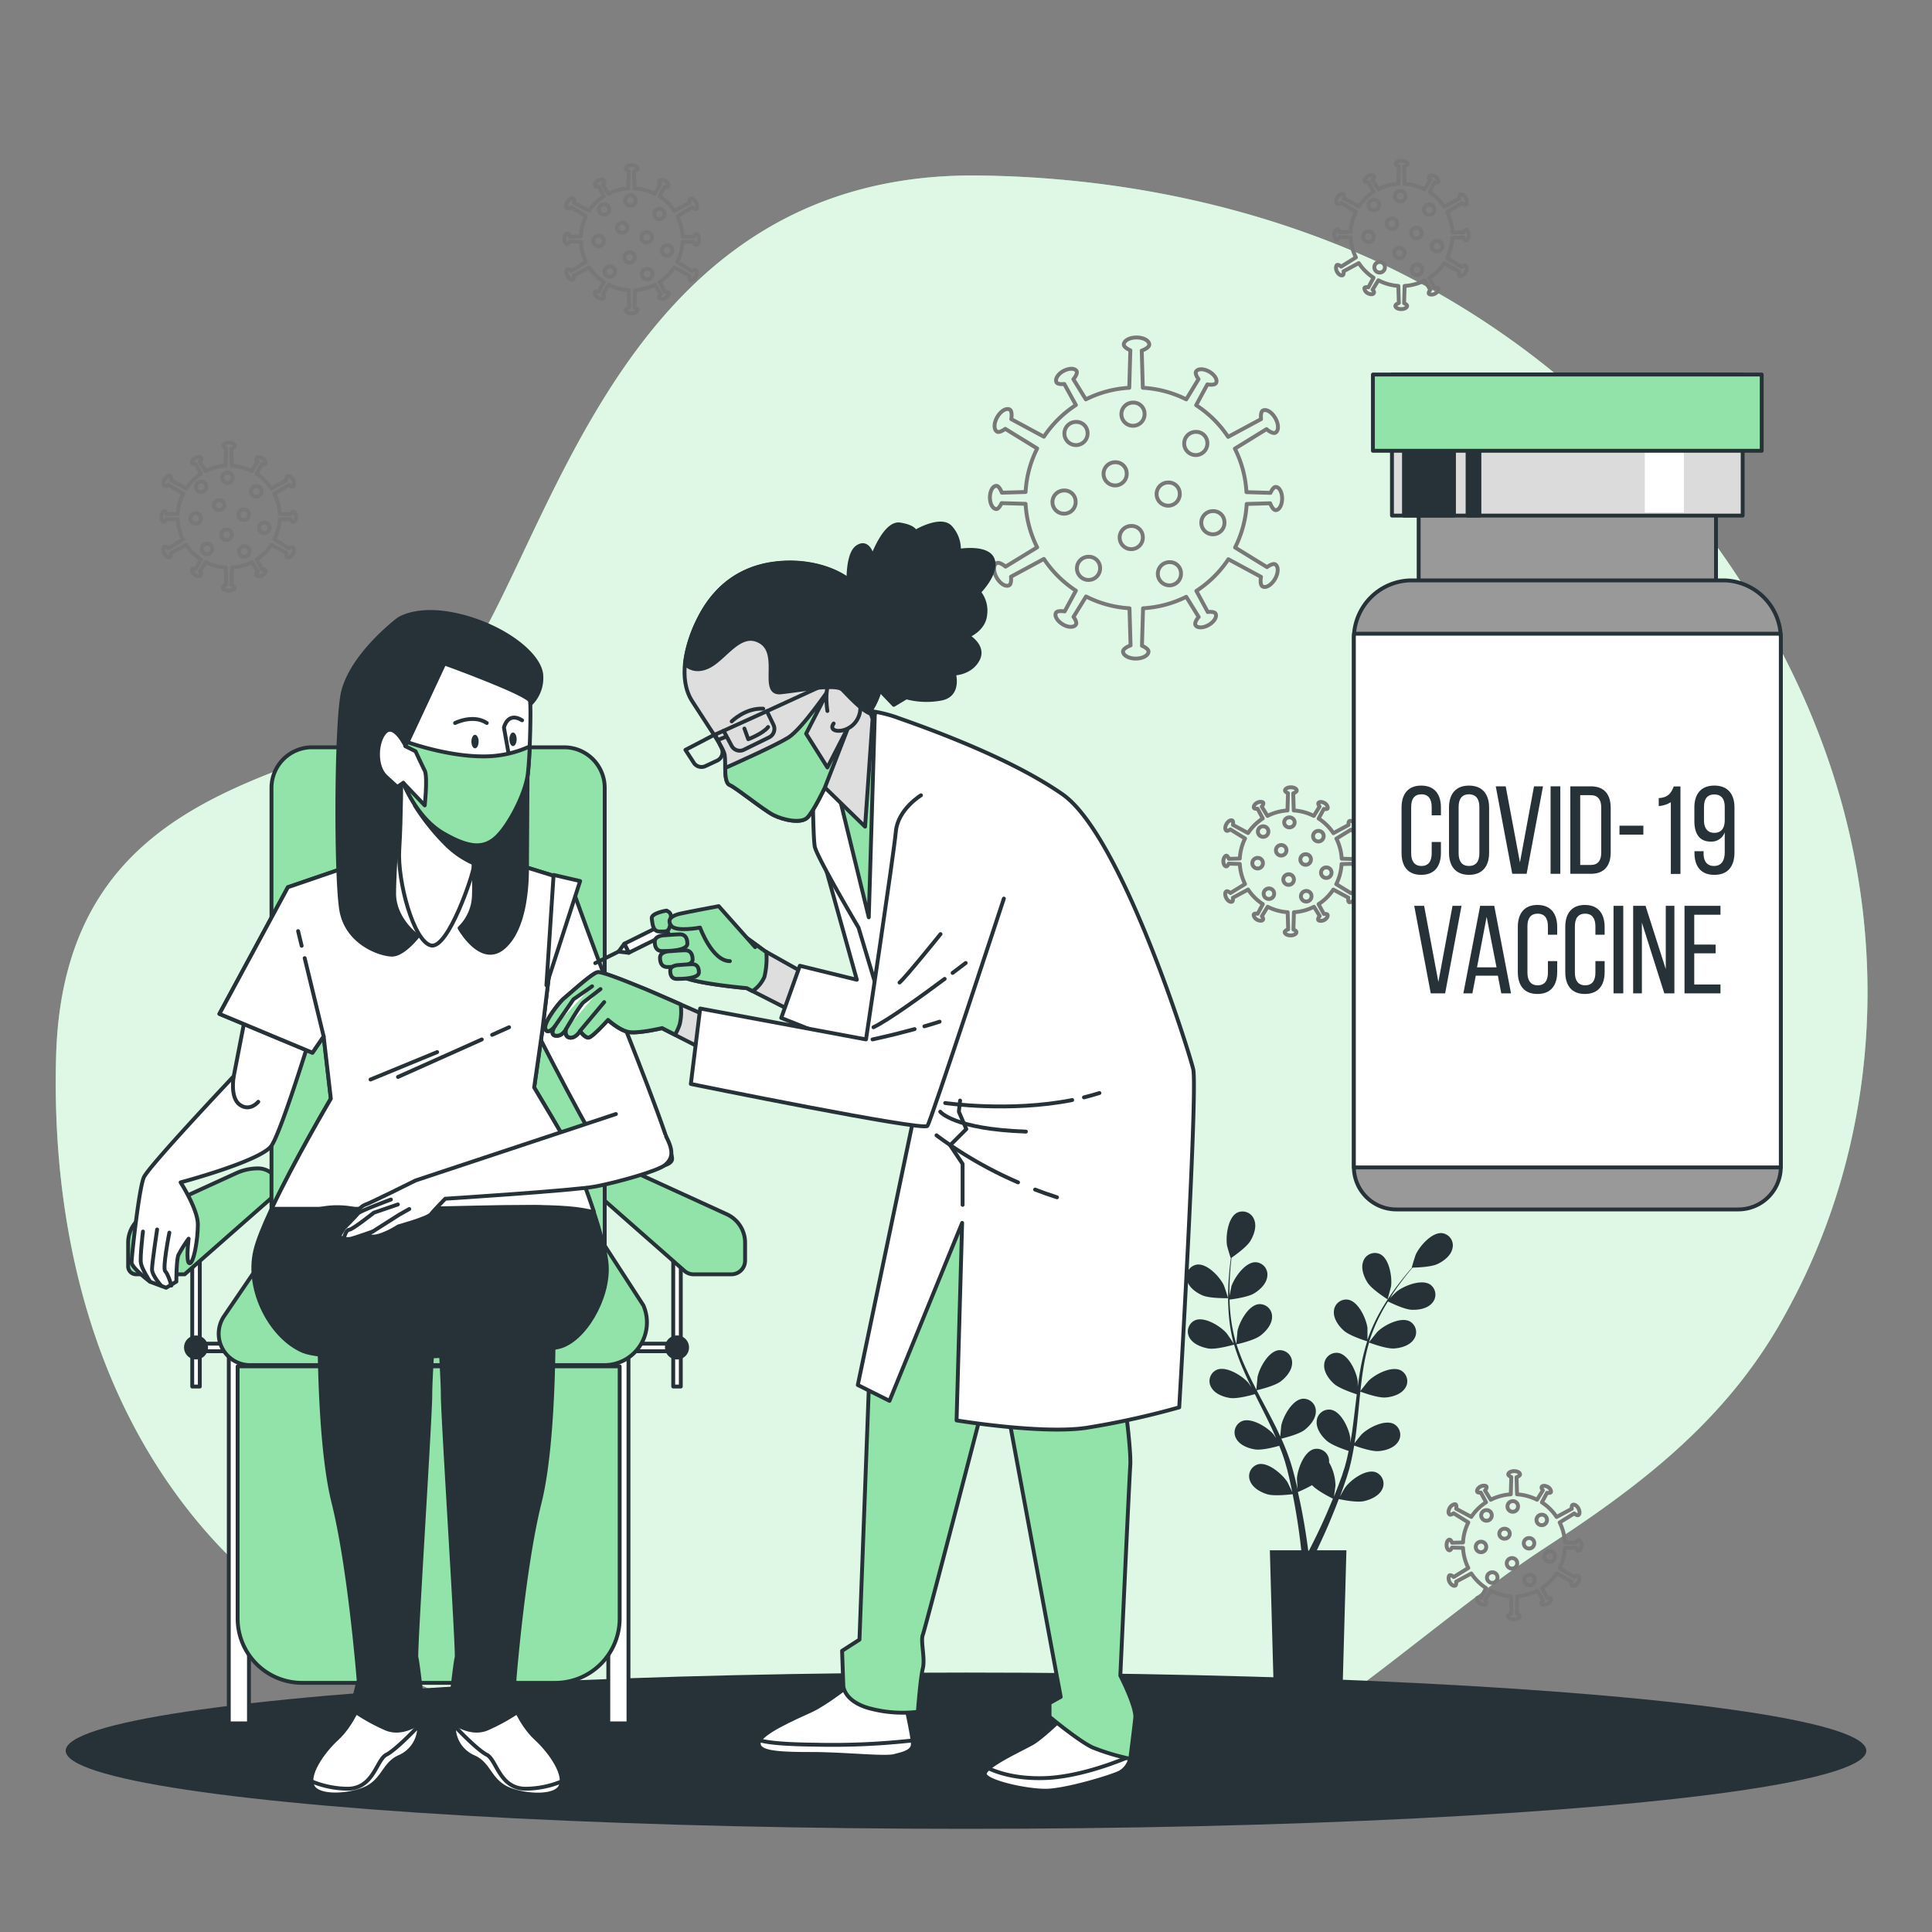 <svg xmlns="http://www.w3.org/2000/svg" viewBox="0 0 500 500"><rect x="0" y="0" width="500" height="500" fill="#808080" stroke="none"/><g id="freepik--background-simple--inject-150"><path d="M417.46,110.17a217.72,217.72,0,0,0-59.33-41.64c-32.72-15.3-68.75-22.67-104.79-23.11C148,44.14,140,167.86,107.63,185.07s-91.07,19.22-93.1,88c-1.27,43.28,8.83,87.78,37.24,121.51,26,30.88,64.25,46.53,101.91,58.1,42.3,13,87.15,25.72,131.64,17,45.65-9,77.72-45.14,115.22-69.57,23.6-15.38,44.79-31.58,59.37-56.26,1.74-2.95,3.37-6,4.92-9,19.52-38.35,23.34-82.59,12.58-124.09C467.76,173.5,446,138,417.46,110.17Z" style="fill:#92E3A9"></path><path d="M417.46,110.17a217.72,217.72,0,0,0-59.33-41.64c-32.72-15.3-68.75-22.67-104.79-23.11C148,44.14,140,167.86,107.63,185.07s-91.07,19.22-93.1,88c-1.27,43.28,8.83,87.78,37.24,121.51,26,30.88,64.25,46.53,101.91,58.1,42.3,13,87.15,25.72,131.64,17,45.65-9,77.72-45.14,115.22-69.57,23.6-15.38,44.79-31.58,59.37-56.26,1.74-2.95,3.37-6,4.92-9,19.52-38.35,23.34-82.59,12.58-124.09C467.76,173.5,446,138,417.46,110.17Z" style="fill:#fff;opacity:0.7"></path></g><g id="freepik--Floor--inject-150"><ellipse cx="250" cy="453.08" rx="233" ry="20.22" style="fill:#263238"></ellipse></g><g id="freepik--Plant--inject-150"><path d="M311.17,335.23c1.94.85,6.68.74,6.68.74s-1-3.1-1.1-3.29c-1-2.17-4.33-5.77-7-5.4a3.19,3.19,0,0,0-2.56,4C307.62,333.13,309.52,334.51,311.17,335.23Z" style="fill:#263238"></path><path d="M312.81,349c2,.29,6.24-.94,6.58-1A55.44,55.44,0,0,0,322,355c.58,1.35,1.21,2.69,1.86,4l-.79-1.13c-1.58-1.82-5.7-4.42-8.19-3.36a3.19,3.19,0,0,0-1.41,4.54c.92,1.67,3.11,2.49,4.9,2.75s5.43-.71,6.39-1l.75,1.53c1.23,2.44,2.46,4.87,3.6,7.29.4.85.76,1.7,1.13,2.55-.35-.5-.64-.92-.69-1-1.58-1.82-5.7-4.41-8.18-3.36a3.2,3.2,0,0,0-1.42,4.54c.92,1.67,3.12,2.5,4.9,2.76s5.08-.62,6.22-.94c.35.89.7,1.77,1,2.65.19.6.41,1.16.57,1.78s.34,1.2.5,1.79c.28,1.16.57,2.35.81,3.48.18.78.33,1.54.48,2.29-.39-.85-1.18-2.5-1.27-2.63-1.28-2-5-5.23-7.57-4.57a3.19,3.19,0,0,0-2.09,4.27c.65,1.79,2.7,2.94,4.42,3.47,1.9.58,6.1.05,6.62,0,.25,1.25.48,2.48.68,3.63.71,4,1.15,7.38,1.42,9.74.05.41.09.79.13,1.14h-8.13l1,36.22h17.81l1-36.22H340.8l.17-.35c1-2.16,2.48-5.27,4-9.08.5-1.2,1-2.49,1.51-3.82.51.1,4.66,1,6.6.51,1.76-.4,3.88-1.39,4.67-3.13A3.19,3.19,0,0,0,356,381c-2.56-.86-6.47,2-7.9,4-.09.12-.86,1.46-1.34,2.32.2-.55.41-1.08.61-1.64.41-1.11.78-2.24,1.19-3.44l.54-1.79c.19-.59.31-1.24.48-1.87.34-1.46.63-3,.88-4.47,1,.35,4.45,1.56,6.26,1.44s4.05-.79,5.09-2.39a3.2,3.2,0,0,0-1.07-4.63c-2.4-1.24-6.71,1-8.41,2.74-.11.11-1.2,1.47-1.78,2.23.14-.92.29-1.83.4-2.75.33-2.68.59-5.4.85-8.11.08-.83.17-1.66.26-2.49.34.13,4.45,1.66,6.48,1.52,1.79-.13,4-.79,5.08-2.38a3.19,3.19,0,0,0-1.07-4.63c-2.4-1.24-6.7,1-8.41,2.74-.13.13-1.69,2.08-2.07,2.6.2-1.82.41-3.64.69-5.42a57,57,0,0,1,1.55-7.13c.16.06,4.44,1.68,6.51,1.53,1.8-.12,4.05-.78,5.09-2.38a3.19,3.19,0,0,0-1.07-4.63c-2.4-1.24-6.7,1-8.41,2.74-.13.13-1.82,2.24-2.09,2.64,0-.13.06-.28.1-.41a42.07,42.07,0,0,1,2.83-6.75c.61-1.2,1.27-2.31,1.93-3.38.76.38,4.29,2.09,6.16,2.16s4.12-.33,5.32-1.8a3.2,3.2,0,0,0-.55-4.73c-2.25-1.49-6.78.31-8.66,1.81-.11.08-1.06,1-1.74,1.72.31-.47.61-1,.91-1.43,1.13-1.7,2.27-3.18,3.29-4.49.59-.74,1.13-1.4,1.65-2,.95,0,4.77-.13,6.44-.92s3.49-2.19,3.88-4.06a3.19,3.19,0,0,0-2.67-3.93c-2.68-.29-5.87,3.39-6.85,5.59-.09.19-1.07,3.32-1,3.32h.06c-.51.58-1.05,1.2-1.62,1.9-1.05,1.29-2.23,2.75-3.4,4.44a57.12,57.12,0,0,0-3.52,5.6,42.26,42.26,0,0,0-3,6.77s0,.06,0,.09c0-.79,0-3,0-3.17-.31-2.39-2.32-6.83-5-7.32a3.19,3.19,0,0,0-3.69,3c-.15,1.9,1.22,3.8,2.57,5,1.51,1.36,5.72,2.67,6.05,2.77a56.84,56.84,0,0,0-1.78,7.33c-.25,1.45-.47,2.91-.67,4.38,0-.68,0-1.3,0-1.38-.31-2.39-2.31-6.83-5-7.32a3.2,3.2,0,0,0-3.68,3c-.16,1.9,1.22,3.81,2.56,5s4.92,2.4,5.87,2.7l-.21,1.7c-.32,2.71-.64,5.41-1,8.05-.14.94-.31,1.85-.47,2.76,0-.6,0-1.12,0-1.19-.31-2.39-2.32-6.83-5-7.32a3.19,3.19,0,0,0-3.69,3c-.15,1.9,1.22,3.8,2.57,5s4.57,2.29,5.7,2.66c-.2.93-.39,1.86-.63,2.75-.17.61-.29,1.2-.5,1.8s-.39,1.19-.57,1.78c-.41,1.11-.82,2.26-1.24,3.34-.29.75-.58,1.46-.87,2.18.15-.92.39-2.74.4-2.9a12.5,12.5,0,0,0-1.67-6,3.39,3.39,0,0,0,0-.71,3.2,3.2,0,0,0-3.91-2.71c-2.61.7-4.26,5.27-4.39,7.68,0,.14.09,1.69.16,2.67-.13-.57-.25-1.12-.39-1.7-.27-1.16-.58-2.3-.91-3.53-.17-.59-.35-1.18-.54-1.79s-.42-1.21-.63-1.82c-.51-1.41-1.1-2.82-1.73-4.22,1-.24,4.58-1.15,6-2.25s2.94-2.89,2.93-4.8a3.2,3.2,0,0,0-3.45-3.27c-2.69.29-5,4.57-5.5,6.93,0,.15-.19,1.88-.26,2.83-.39-.84-.76-1.68-1.18-2.51-1.2-2.42-2.49-4.83-3.77-7.23-.39-.74-.77-1.48-1.15-2.22.36-.08,4.63-1.07,6.24-2.31,1.43-1.09,2.94-2.89,2.93-4.79a3.2,3.2,0,0,0-3.45-3.27c-2.69.29-5,4.56-5.5,6.93,0,.17-.27,2.67-.29,3.3-.85-1.62-1.67-3.25-2.42-4.89A55.51,55.51,0,0,1,320,347.9c.17,0,4.63-1,6.28-2.31,1.43-1.1,2.94-2.89,2.93-4.8a3.2,3.2,0,0,0-3.45-3.27c-2.69.29-5,4.57-5.5,6.93,0,.19-.28,2.87-.29,3.36,0-.14-.1-.27-.14-.41a41.54,41.54,0,0,1-1.37-7.18c-.15-1.34-.22-2.63-.26-3.89.85-.1,4.74-.62,6.34-1.59s3.25-2.55,3.44-4.45a3.2,3.2,0,0,0-3.07-3.63c-2.7,0-5.48,4-6.23,6.28,0,.13-.31,1.44-.49,2.4,0-.57,0-1.15,0-1.69,0-2,.14-3.92.26-5.57.08-.94.17-1.79.27-2.58.78-.54,3.9-2.74,4.86-4.32s1.71-3.76,1-5.53a3.21,3.21,0,0,0-4.4-1.81c-2.4,1.24-3,6.07-2.63,8.45,0,.21.94,3.36,1,3.33l0,0c-.1.76-.21,1.58-.3,2.47-.17,1.66-.34,3.53-.38,5.58a55.53,55.53,0,0,0,.15,6.62,41.56,41.56,0,0,0,1.23,7.3l0,.09c-.43-.67-1.68-2.49-1.79-2.62-1.58-1.83-5.7-4.42-8.18-3.37a3.2,3.2,0,0,0-1.42,4.54C308.83,347.87,311,348.7,312.81,349Zm26.77,35.38c1.38,1.5,4.93,3.25,5.38,3.47-.48,1.19-1,2.34-1.43,3.41-1.62,3.74-3.11,6.78-4.19,8.9-.21.43-.41.8-.59,1.15h-.18c-.05-.41-.11-.86-.18-1.37-.33-2.38-.84-5.77-1.64-9.8-.25-1.27-.55-2.63-.86-4A34.34,34.34,0,0,0,339.58,384.34Z" style="fill:#263238"></path><path d="M359.11,336.27s.86-3.15.89-3.35c.33-2.39-.43-7.2-2.86-8.37a3.2,3.2,0,0,0-4.35,1.92c-.65,1.79.18,4,1.15,5.5C355.09,333.75,359.11,336.27,359.11,336.27Z" style="fill:#263238"></path></g><g id="freepik--Virus--inject-150"><path d="M328.72,130.25c.24.68.81,1.77,1.42,1.77.92,0,1.67-1.34,1.67-3s-.75-3-1.67-3c-.55,0-1.1,1-1.35,1.53l-6.21-.18a28.43,28.43,0,0,0-3-11.26l8.19-5.05c.6.53,1.75,1.25,2.32.91.88-.51.86-2.19-.05-3.77s-2.36-2.44-3.24-1.93c-.52.3-.52,1.51-.44,2.2l-8.52,4.59a28.88,28.88,0,0,0-8.28-8.2l2.91-5.39c.71.14,1.94.19,2.24-.34.46-.8-.32-2.12-1.75-2.94s-3-.85-3.43,0c-.28.47.27,1.43.65,1.93L307,103.36a28.55,28.55,0,0,0-11.24-3l-.28-9.62c.76-.26,1.95-.89,1.95-1.56,0-1-1.47-1.84-3.29-1.84s-3.3.82-3.3,1.84c0,.6,1.05,1.21,1.69,1.48l-.28,9.7a28.55,28.55,0,0,0-11.24,3l-3.22-5.22c.48-.54,1.13-1.58.83-2.11-.46-.8-2-.78-3.43,0s-2.22,2.14-1.75,2.94c.27.48,1.37.48,2,.4l3,5.45a29,29,0,0,0-8.28,8.2l-8.45-4.55c.15-.78.2-2.13-.38-2.47-.88-.51-2.33.36-3.24,1.93s-.93,3.27-.05,3.78c.52.3,1.57-.31,2.12-.73l8.26,5.09a28.48,28.48,0,0,0-3,11.26l-6.14.18c-.24-.68-.81-1.77-1.42-1.77-.92,0-1.67,1.34-1.67,3s.75,3,1.67,3c.55,0,1.1-1,1.35-1.53l6.21.18a28.48,28.48,0,0,0,3,11.26l-8.19,5c-.6-.52-1.74-1.24-2.32-.9-.88.5-.86,2.19.05,3.77s2.36,2.44,3.24,1.93c.52-.3.52-1.51.44-2.2l8.52-4.6a28.91,28.91,0,0,0,8.28,8.21l-2.91,5.38c-.71-.14-1.94-.18-2.24.34-.46.81.32,2.13,1.75,3s3,.85,3.43,0c.28-.48-.27-1.43-.65-1.93l3.25-5.28a28.55,28.55,0,0,0,11.24,3.05l.28,9.62c-.76.26-1.95.89-1.95,1.56,0,1,1.48,1.84,3.29,1.84s3.3-.82,3.3-1.84c0-.6-1.05-1.21-1.69-1.48l.28-9.7A28.55,28.55,0,0,0,307,154.45l3.22,5.22c-.48.54-1.13,1.58-.83,2.11.46.8,2,.78,3.43-.05s2.22-2.14,1.75-2.95c-.27-.47-1.37-.47-2-.39l-2.95-5.46a28.63,28.63,0,0,0,8.28-8.2l8.45,4.56c-.15.78-.2,2.13.38,2.47.88.51,2.33-.36,3.24-1.93s.93-3.27.05-3.78c-.52-.3-1.57.31-2.12.72l-8.26-5.08a28.48,28.48,0,0,0,3-11.27Z" style="fill:none;stroke:#787878;stroke-linecap:round;stroke-linejoin:round"></path><path d="M296.21,107a3,3,0,1,1-3-2.81A2.89,2.89,0,0,1,296.21,107Z" style="fill:none;stroke:#787878;stroke-linecap:round;stroke-linejoin:round"></path><path d="M278.37,129.75a3,3,0,1,1-2.95-2.81A2.88,2.88,0,0,1,278.37,129.75Z" style="fill:none;stroke:#787878;stroke-linecap:round;stroke-linejoin:round"></path><path d="M291.59,122.44a3,3,0,1,1-3-2.81A2.89,2.89,0,0,1,291.59,122.44Z" style="fill:none;stroke:#787878;stroke-linecap:round;stroke-linejoin:round"></path><path d="M284.7,146.9a3,3,0,1,1-3-2.81A2.89,2.89,0,0,1,284.7,146.9Z" style="fill:none;stroke:#787878;stroke-linecap:round;stroke-linejoin:round"></path><path d="M316.89,135.09a3,3,0,1,1-2.95-2.81A2.88,2.88,0,0,1,316.89,135.09Z" style="fill:none;stroke:#787878;stroke-linecap:round;stroke-linejoin:round"></path><path d="M295.76,138.93a3,3,0,1,1-2.95-2.81A2.88,2.88,0,0,1,295.76,138.93Z" style="fill:none;stroke:#787878;stroke-linecap:round;stroke-linejoin:round"></path><path d="M305.32,127.69a3,3,0,1,1-2.95-2.82A2.88,2.88,0,0,1,305.32,127.69Z" style="fill:none;stroke:#787878;stroke-linecap:round;stroke-linejoin:round"></path><path d="M312.46,114.59a3,3,0,1,1-2.95-2.82A2.88,2.88,0,0,1,312.46,114.59Z" style="fill:none;stroke:#787878;stroke-linecap:round;stroke-linejoin:round"></path><path d="M305.64,148.31a3,3,0,1,1-2.95-2.82A2.88,2.88,0,0,1,305.64,148.31Z" style="fill:none;stroke:#787878;stroke-linecap:round;stroke-linejoin:round"></path><path d="M281.46,112a3,3,0,1,1-2.95-2.81A2.88,2.88,0,0,1,281.46,112Z" style="fill:none;stroke:#787878;stroke-linecap:round;stroke-linejoin:round"></path><path d="M350.06,223.55c.11.32.37.82.65.82.43,0,.78-.62.78-1.38s-.35-1.39-.78-1.39c-.25,0-.5.44-.62.71l-2.86-.08a13.19,13.19,0,0,0-1.37-5.2l3.78-2.32c.28.24.8.57,1.07.42s.4-1,0-1.74-1.09-1.13-1.5-.89c-.24.13-.24.69-.2,1l-3.93,2.12a13.1,13.1,0,0,0-3.82-3.78l1.34-2.49c.33.07.9.09,1-.16s-.15-1-.81-1.36-1.37-.39-1.59,0c-.12.22.13.66.31.89l-1.5,2.44a13.18,13.18,0,0,0-5.19-1.41l-.13-4.44c.35-.12.9-.41.9-.71,0-.47-.68-.85-1.52-.85s-1.51.38-1.51.85c0,.27.48.55.77.68l-.13,4.47a13.13,13.13,0,0,0-5.18,1.41l-1.48-2.41c.22-.25.52-.73.38-1s-.92-.36-1.59,0-1,1-.8,1.36c.12.22.63.22.92.18l1.35,2.52a13.32,13.32,0,0,0-3.81,3.78l-3.9-2.1c.07-.36.09-1-.17-1.14-.41-.23-1.08.16-1.5.89s-.43,1.51,0,1.74c.24.14.72-.14,1-.33l3.8,2.35a13.09,13.09,0,0,0-1.36,5.19l-2.83.08c-.11-.32-.38-.82-.66-.82s-.77.62-.77,1.39.35,1.38.77,1.38c.26,0,.51-.44.62-.71l2.87.08a13.35,13.35,0,0,0,1.36,5.2l-3.77,2.32c-.28-.24-.81-.57-1.07-.42-.41.24-.4,1,0,1.75s1.09,1.12,1.5.89c.24-.14.24-.7.2-1l3.93-2.12a13.19,13.19,0,0,0,3.81,3.78l-1.34,2.49c-.32-.06-.89-.09-1,.16s.15,1,.81,1.36,1.37.39,1.58,0c.13-.22-.13-.66-.3-.89l1.5-2.44a13.13,13.13,0,0,0,5.18,1.41l.13,4.44c-.35.12-.9.41-.9.71,0,.47.68.86,1.52.86s1.52-.39,1.52-.86c0-.27-.48-.55-.78-.68l.13-4.47a13.18,13.18,0,0,0,5.19-1.41l1.48,2.41c-.22.25-.52.73-.38,1s.92.36,1.58,0,1-1,.81-1.36c-.13-.22-.63-.22-.92-.18L341.24,234a13.1,13.1,0,0,0,3.82-3.78l3.9,2.1c-.07.36-.1,1,.17,1.14s1.08-.16,1.5-.89.43-1.51,0-1.74c-.24-.14-.73.14-1,.33l-3.81-2.34a13.19,13.19,0,0,0,1.37-5.2Z" style="fill:none;stroke:#787878;stroke-linecap:round;stroke-linejoin:round"></path><ellipse cx="333.7" cy="212.83" rx="1.36" ry="1.3" style="fill:none;stroke:#787878;stroke-linecap:round;stroke-linejoin:round"></ellipse><path d="M326.84,223.32a1.37,1.37,0,1,1-1.37-1.3A1.33,1.33,0,0,1,326.84,223.32Z" style="fill:none;stroke:#787878;stroke-linecap:round;stroke-linejoin:round"></path><path d="M332.93,220a1.36,1.36,0,1,1-1.36-1.3A1.33,1.33,0,0,1,332.93,220Z" style="fill:none;stroke:#787878;stroke-linecap:round;stroke-linejoin:round"></path><path d="M329.75,231.23a1.36,1.36,0,1,1-1.36-1.3A1.33,1.33,0,0,1,329.75,231.23Z" style="fill:none;stroke:#787878;stroke-linecap:round;stroke-linejoin:round"></path><path d="M344.6,225.78a1.36,1.36,0,1,1-1.36-1.29A1.33,1.33,0,0,1,344.6,225.78Z" style="fill:none;stroke:#787878;stroke-linecap:round;stroke-linejoin:round"></path><path d="M334.86,227.56a1.37,1.37,0,1,1-1.36-1.3A1.33,1.33,0,0,1,334.86,227.56Z" style="fill:none;stroke:#787878;stroke-linecap:round;stroke-linejoin:round"></path><path d="M339.27,222.37a1.37,1.37,0,1,1-1.36-1.3A1.33,1.33,0,0,1,339.27,222.37Z" style="fill:none;stroke:#787878;stroke-linecap:round;stroke-linejoin:round"></path><path d="M342.56,216.33a1.37,1.37,0,1,1-1.36-1.3A1.33,1.33,0,0,1,342.56,216.33Z" style="fill:none;stroke:#787878;stroke-linecap:round;stroke-linejoin:round"></path><path d="M339.42,231.88a1.37,1.37,0,1,1-1.37-1.3A1.33,1.33,0,0,1,339.42,231.88Z" style="fill:none;stroke:#787878;stroke-linecap:round;stroke-linejoin:round"></path><path d="M328.26,215.15a1.36,1.36,0,1,1-1.36-1.3A1.34,1.34,0,0,1,328.26,215.15Z" style="fill:none;stroke:#787878;stroke-linecap:round;stroke-linejoin:round"></path><path d="M75.22,134.32c.11.32.37.82.65.82s.78-.62.78-1.38-.35-1.38-.78-1.38c-.25,0-.5.44-.62.7L72.39,133A13.09,13.09,0,0,0,71,127.81l3.78-2.33c.28.24.8.57,1.07.42s.4-1,0-1.74-1.09-1.13-1.5-.89c-.24.13-.24.69-.2,1l-3.93,2.12a13.23,13.23,0,0,0-3.82-3.78l1.34-2.49c.33.07.9.09,1-.16s-.15-1-.81-1.36-1.37-.39-1.58,0c-.13.22.12.66.3.89l-1.5,2.44A13.35,13.35,0,0,0,60,120.51l-.13-4.43c.35-.12.9-.42.9-.72,0-.47-.68-.85-1.52-.85s-1.51.38-1.51.85c0,.27.48.55.77.68l-.13,4.47a13.3,13.3,0,0,0-5.18,1.41l-1.48-2.41c.22-.25.52-.73.38-1s-.92-.36-1.58,0-1,1-.81,1.36c.12.22.63.22.92.18L52,122.62a13.32,13.32,0,0,0-3.81,3.78l-3.9-2.1c.07-.36.09-1-.17-1.14-.41-.23-1.08.16-1.5.89s-.43,1.51,0,1.74c.24.14.72-.14,1-.33l3.8,2.35A13.25,13.25,0,0,0,46,133l-2.83.08c-.11-.31-.38-.81-.66-.81s-.77.61-.77,1.38.35,1.38.77,1.38c.26,0,.51-.44.62-.71l2.87.08a13.35,13.35,0,0,0,1.36,5.2l-3.77,2.32c-.28-.24-.81-.57-1.07-.41-.41.23-.4,1,0,1.74s1.09,1.12,1.5.89c.24-.14.24-.7.2-1L48.17,141A13.1,13.1,0,0,0,52,144.78l-1.35,2.49c-.32-.06-.89-.08-1,.16s.15,1,.81,1.36,1.37.39,1.58,0c.13-.22-.13-.66-.3-.89l1.5-2.44a13,13,0,0,0,5.18,1.41l.13,4.44c-.35.12-.9.41-.9.72,0,.47.68.85,1.52.85s1.52-.38,1.52-.85c0-.28-.48-.56-.78-.69l.13-4.47a13,13,0,0,0,5.19-1.41l1.48,2.41c-.22.25-.52.73-.38,1s.92.36,1.58,0,1-1,.81-1.36c-.13-.22-.63-.22-.92-.18l-1.36-2.52A13.1,13.1,0,0,0,70.22,141l3.9,2.1c-.07.36-.1,1,.17,1.14s1.08-.16,1.5-.89.43-1.5,0-1.74c-.24-.14-.73.14-1,.33L71,139.6a13.19,13.19,0,0,0,1.37-5.2Z" style="fill:none;stroke:#787878;stroke-linecap:round;stroke-linejoin:round"></path><path d="M60.22,123.6a1.36,1.36,0,1,1-1.36-1.3A1.33,1.33,0,0,1,60.22,123.6Z" style="fill:none;stroke:#787878;stroke-linecap:round;stroke-linejoin:round"></path><path d="M52,134.09a1.37,1.37,0,1,1-1.37-1.3A1.33,1.33,0,0,1,52,134.09Z" style="fill:none;stroke:#787878;stroke-linecap:round;stroke-linejoin:round"></path><ellipse cx="56.73" cy="130.72" rx="1.36" ry="1.3" style="fill:none;stroke:#787878;stroke-linecap:round;stroke-linejoin:round"></ellipse><path d="M54.91,142a1.36,1.36,0,1,1-1.36-1.3A1.33,1.33,0,0,1,54.91,142Z" style="fill:none;stroke:#787878;stroke-linecap:round;stroke-linejoin:round"></path><path d="M69.76,136.55a1.36,1.36,0,1,1-1.36-1.29A1.33,1.33,0,0,1,69.76,136.55Z" style="fill:none;stroke:#787878;stroke-linecap:round;stroke-linejoin:round"></path><path d="M60,138.33a1.37,1.37,0,1,1-1.36-1.3A1.33,1.33,0,0,1,60,138.33Z" style="fill:none;stroke:#787878;stroke-linecap:round;stroke-linejoin:round"></path><path d="M64.43,133.14a1.37,1.37,0,1,1-1.36-1.3A1.33,1.33,0,0,1,64.43,133.14Z" style="fill:none;stroke:#787878;stroke-linecap:round;stroke-linejoin:round"></path><path d="M67.72,127.1a1.37,1.37,0,1,1-1.36-1.3A1.33,1.33,0,0,1,67.72,127.1Z" style="fill:none;stroke:#787878;stroke-linecap:round;stroke-linejoin:round"></path><path d="M64.58,142.65a1.37,1.37,0,1,1-1.37-1.3A1.33,1.33,0,0,1,64.58,142.65Z" style="fill:none;stroke:#787878;stroke-linecap:round;stroke-linejoin:round"></path><path d="M53.42,125.92a1.36,1.36,0,1,1-1.36-1.3A1.33,1.33,0,0,1,53.42,125.92Z" style="fill:none;stroke:#787878;stroke-linecap:round;stroke-linejoin:round"></path><path d="M378.72,61.42c.11.31.38.81.66.81s.77-.61.77-1.38-.35-1.38-.77-1.38c-.26,0-.51.44-.62.71l-2.87-.08a13.18,13.18,0,0,0-1.36-5.2l3.77-2.33c.28.25.81.58,1.07.42s.4-1,0-1.74-1.09-1.12-1.49-.89c-.24.14-.24.7-.21,1l-3.93,2.12a13.35,13.35,0,0,0-3.81-3.79l1.34-2.48c.32.06.89.08,1-.16s-.15-1-.81-1.36-1.37-.39-1.58,0,.13.66.3.89L368.69,49a12.92,12.92,0,0,0-5.18-1.41l-.13-4.44c.35-.12.9-.41.9-.72,0-.47-.68-.85-1.52-.85s-1.52.38-1.52.85c0,.28.48.56.78.68l-.13,4.48A13,13,0,0,0,356.7,49l-1.48-2.41c.22-.25.52-.73.38-1s-.92-.36-1.58,0-1,1-.81,1.36c.13.21.63.21.92.18l1.36,2.51a13.26,13.26,0,0,0-3.82,3.79l-3.9-2.1c.07-.37.1-1-.17-1.14s-1.08.16-1.5.89-.42,1.5,0,1.74c.24.14.73-.14,1-.33l3.81,2.34a13.19,13.19,0,0,0-1.37,5.2l-2.83.08c-.11-.32-.37-.82-.65-.82s-.77.62-.77,1.38.34,1.38.77,1.38c.25,0,.5-.44.62-.7l2.86.08a13.09,13.09,0,0,0,1.37,5.19L347.09,69c-.27-.24-.8-.57-1.07-.42s-.4,1,0,1.74,1.09,1.13,1.5.89c.24-.14.24-.69.2-1l3.93-2.12a13.23,13.23,0,0,0,3.82,3.78l-1.34,2.49c-.33-.07-.9-.09-1,.15s.15,1,.81,1.36,1.37.39,1.59,0-.13-.66-.31-.89l1.5-2.44A13.35,13.35,0,0,0,361.89,74l.13,4.43c-.35.12-.9.42-.9.72,0,.47.68.85,1.52.85s1.52-.38,1.52-.85c0-.27-.49-.55-.78-.68l.13-4.47a13.25,13.25,0,0,0,5.18-1.41L370.17,75c-.22.25-.52.73-.38,1s.93.36,1.59,0,1-1,.8-1.36c-.12-.22-.63-.22-.92-.18l-1.35-2.52a13.48,13.48,0,0,0,3.82-3.78l3.89,2.1c-.07.36-.09,1,.17,1.14s1.08-.17,1.5-.89.43-1.51,0-1.74c-.24-.14-.72.14-1,.33l-3.8-2.35a13.13,13.13,0,0,0,1.36-5.19Z" style="fill:none;stroke:#787878;stroke-linecap:round;stroke-linejoin:round"></path><path d="M363.73,50.7a1.37,1.37,0,1,1-1.36-1.3A1.34,1.34,0,0,1,363.73,50.7Z" style="fill:none;stroke:#787878;stroke-linecap:round;stroke-linejoin:round"></path><path d="M355.5,61.19a1.36,1.36,0,1,1-1.36-1.3A1.33,1.33,0,0,1,355.5,61.19Z" style="fill:none;stroke:#787878;stroke-linecap:round;stroke-linejoin:round"></path><path d="M361.6,57.82a1.37,1.37,0,1,1-1.37-1.3A1.33,1.33,0,0,1,361.6,57.82Z" style="fill:none;stroke:#787878;stroke-linecap:round;stroke-linejoin:round"></path><path d="M358.42,69.1a1.37,1.37,0,1,1-1.36-1.3A1.34,1.34,0,0,1,358.42,69.1Z" style="fill:none;stroke:#787878;stroke-linecap:round;stroke-linejoin:round"></path><path d="M373.27,63.65a1.37,1.37,0,1,1-1.36-1.3A1.33,1.33,0,0,1,373.27,63.65Z" style="fill:none;stroke:#787878;stroke-linecap:round;stroke-linejoin:round"></path><path d="M363.52,65.42a1.36,1.36,0,1,1-1.36-1.29A1.33,1.33,0,0,1,363.52,65.42Z" style="fill:none;stroke:#787878;stroke-linecap:round;stroke-linejoin:round"></path><path d="M367.93,60.24a1.36,1.36,0,1,1-1.36-1.3A1.33,1.33,0,0,1,367.93,60.24Z" style="fill:none;stroke:#787878;stroke-linecap:round;stroke-linejoin:round"></path><path d="M371.22,54.19a1.36,1.36,0,1,1-1.36-1.29A1.33,1.33,0,0,1,371.22,54.19Z" style="fill:none;stroke:#787878;stroke-linecap:round;stroke-linejoin:round"></path><path d="M368.08,69.75a1.36,1.36,0,1,1-1.36-1.3A1.33,1.33,0,0,1,368.08,69.75Z" style="fill:none;stroke:#787878;stroke-linecap:round;stroke-linejoin:round"></path><path d="M356.93,53a1.37,1.37,0,1,1-1.37-1.3A1.33,1.33,0,0,1,356.93,53Z" style="fill:none;stroke:#787878;stroke-linecap:round;stroke-linejoin:round"></path><path d="M407.86,400.52c.11.32.38.82.66.82s.77-.62.77-1.38-.35-1.38-.77-1.38c-.26,0-.51.44-.62.7L405,399.2a13.25,13.25,0,0,0-1.36-5.19l3.77-2.33c.28.24.81.57,1.07.42.41-.24.4-1,0-1.74s-1.09-1.13-1.5-.89c-.24.14-.24.69-.2,1l-3.93,2.12a13.32,13.32,0,0,0-3.81-3.78l1.34-2.49c.32.07.89.09,1-.16s-.15-1-.81-1.35-1.37-.4-1.58,0c-.13.22.13.66.3.89l-1.5,2.44a13.3,13.3,0,0,0-5.18-1.41l-.13-4.43c.35-.12.9-.42.9-.72,0-.47-.68-.85-1.52-.85s-1.52.38-1.52.85c0,.27.48.55.78.68l-.13,4.47a13.35,13.35,0,0,0-5.19,1.41l-1.48-2.41c.22-.25.52-.73.38-1s-.92-.36-1.58,0-1,1-.81,1.36c.13.22.63.22.92.18l1.36,2.52a13.23,13.23,0,0,0-3.82,3.78l-3.9-2.1c.07-.36.1-1-.17-1.14s-1.08.16-1.5.89-.43,1.51,0,1.74c.24.14.73-.14,1-.33L380,394a13.09,13.09,0,0,0-1.37,5.19l-2.83.08c-.11-.31-.37-.81-.65-.81-.43,0-.78.61-.78,1.38s.35,1.38.78,1.38c.25,0,.5-.44.62-.71l2.86.08a13.19,13.19,0,0,0,1.37,5.2l-3.78,2.33c-.28-.25-.8-.58-1.07-.42s-.4,1,0,1.74,1.09,1.12,1.5.89c.24-.14.24-.7.2-1l3.93-2.12a13.26,13.26,0,0,0,3.82,3.79l-1.34,2.48c-.33-.06-.9-.08-1,.16s.15,1,.81,1.36,1.37.39,1.59,0c.12-.22-.13-.66-.31-.89l1.5-2.44a13,13,0,0,0,5.19,1.41l.13,4.44c-.35.12-.9.41-.9.72,0,.47.68.85,1.52.85s1.51-.38,1.51-.85c0-.28-.48-.56-.77-.69l.13-4.47a13,13,0,0,0,5.18-1.41l1.48,2.41c-.22.25-.52.73-.38,1s.92.36,1.58,0,1-1,.81-1.36-.63-.22-.92-.18L399.05,411a13.35,13.35,0,0,0,3.81-3.79l3.9,2.1c-.07.37-.09,1,.17,1.14s1.08-.16,1.5-.89.43-1.5,0-1.74c-.24-.14-.72.14-1,.33l-3.8-2.34a13.35,13.35,0,0,0,1.36-5.2Z" style="fill:none;stroke:#787878;stroke-linecap:round;stroke-linejoin:round"></path><path d="M392.87,389.8a1.37,1.37,0,1,1-1.37-1.3A1.33,1.33,0,0,1,392.87,389.8Z" style="fill:none;stroke:#787878;stroke-linecap:round;stroke-linejoin:round"></path><path d="M384.64,400.29a1.36,1.36,0,1,1-1.36-1.3A1.33,1.33,0,0,1,384.64,400.29Z" style="fill:none;stroke:#787878;stroke-linecap:round;stroke-linejoin:round"></path><ellipse cx="389.37" cy="396.92" rx="1.36" ry="1.3" style="fill:none;stroke:#787878;stroke-linecap:round;stroke-linejoin:round"></ellipse><path d="M387.56,408.2a1.37,1.37,0,1,1-1.37-1.29A1.33,1.33,0,0,1,387.56,408.2Z" style="fill:none;stroke:#787878;stroke-linecap:round;stroke-linejoin:round"></path><path d="M402.41,402.75a1.37,1.37,0,1,1-1.36-1.29A1.33,1.33,0,0,1,402.41,402.75Z" style="fill:none;stroke:#787878;stroke-linecap:round;stroke-linejoin:round"></path><path d="M392.66,404.53a1.36,1.36,0,1,1-1.36-1.3A1.33,1.33,0,0,1,392.66,404.53Z" style="fill:none;stroke:#787878;stroke-linecap:round;stroke-linejoin:round"></path><path d="M397.07,399.34a1.36,1.36,0,1,1-1.36-1.3A1.33,1.33,0,0,1,397.07,399.34Z" style="fill:none;stroke:#787878;stroke-linecap:round;stroke-linejoin:round"></path><path d="M400.36,393.3A1.36,1.36,0,1,1,399,392,1.33,1.33,0,0,1,400.36,393.3Z" style="fill:none;stroke:#787878;stroke-linecap:round;stroke-linejoin:round"></path><path d="M397.22,408.85a1.36,1.36,0,1,1-1.36-1.3A1.33,1.33,0,0,1,397.22,408.85Z" style="fill:none;stroke:#787878;stroke-linecap:round;stroke-linejoin:round"></path><path d="M386.07,392.12a1.37,1.37,0,1,1-1.37-1.3A1.33,1.33,0,0,1,386.07,392.12Z" style="fill:none;stroke:#787878;stroke-linecap:round;stroke-linejoin:round"></path><path d="M179.5,62.54c.11.32.37.82.65.82.43,0,.78-.62.78-1.38s-.35-1.38-.78-1.38c-.25,0-.5.44-.62.7l-2.86-.08A13.09,13.09,0,0,0,175.3,56l3.78-2.33c.28.24.8.57,1.07.42s.4-1,0-1.74-1.09-1.13-1.5-.89c-.24.13-.24.69-.2,1l-3.93,2.12a13.23,13.23,0,0,0-3.82-3.78L172,48.35c.33.07.9.09,1-.16s-.15-1-.81-1.36-1.37-.39-1.58,0c-.13.22.12.66.3.89l-1.5,2.44a13.35,13.35,0,0,0-5.19-1.41l-.13-4.43c.35-.12.9-.42.9-.72,0-.47-.68-.85-1.52-.85s-1.51.38-1.51.85c0,.27.48.55.77.68l-.13,4.47a13.3,13.3,0,0,0-5.18,1.41L156,47.73c.22-.25.52-.73.38-1s-.92-.36-1.58,0-1,1-.81,1.36.63.22.92.18l1.36,2.52a13.23,13.23,0,0,0-3.82,3.78l-3.9-2.1c.07-.36.09-1-.17-1.14-.41-.23-1.08.16-1.5.89s-.43,1.51,0,1.74c.24.14.72-.14,1-.33l3.8,2.35a13.25,13.25,0,0,0-1.36,5.19l-2.83.08c-.11-.31-.38-.82-.65-.82-.43,0-.78.62-.78,1.39s.35,1.38.78,1.38c.25,0,.5-.44.61-.71l2.87.08a13.35,13.35,0,0,0,1.36,5.2l-3.77,2.32c-.28-.24-.81-.57-1.07-.41-.41.23-.4,1,0,1.74s1.09,1.12,1.5.89c.24-.14.24-.7.2-1l3.93-2.12A13.1,13.1,0,0,0,156.27,73l-1.34,2.49c-.33-.06-.9-.08-1,.16s.15,1,.81,1.36,1.37.39,1.58,0c.13-.22-.13-.66-.3-.89l1.5-2.44a13,13,0,0,0,5.18,1.41l.13,4.44c-.34.12-.9.41-.9.72,0,.46.68.85,1.52.85s1.52-.39,1.52-.85c0-.28-.48-.56-.78-.69l.13-4.47a13,13,0,0,0,5.19-1.41L171,76.11c-.22.25-.52.73-.38,1s.92.36,1.58,0,1-1,.81-1.36-.63-.22-.92-.18L170.68,73a13.1,13.1,0,0,0,3.82-3.78l3.9,2.1c-.07.36-.09,1,.17,1.14.41.24,1.08-.16,1.5-.89s.43-1.5,0-1.74c-.24-.14-.72.14-1,.33l-3.81-2.34a13.19,13.19,0,0,0,1.37-5.2Z" style="fill:none;stroke:#787878;stroke-linecap:round;stroke-linejoin:round"></path><path d="M164.5,51.82a1.36,1.36,0,1,1-1.36-1.3A1.33,1.33,0,0,1,164.5,51.82Z" style="fill:none;stroke:#787878;stroke-linecap:round;stroke-linejoin:round"></path><path d="M156.28,62.31a1.37,1.37,0,1,1-1.37-1.3A1.33,1.33,0,0,1,156.28,62.31Z" style="fill:none;stroke:#787878;stroke-linecap:round;stroke-linejoin:round"></path><ellipse cx="161.01" cy="58.94" rx="1.36" ry="1.3" style="fill:none;stroke:#787878;stroke-linecap:round;stroke-linejoin:round"></ellipse><path d="M159.19,70.22a1.36,1.36,0,1,1-1.36-1.3A1.33,1.33,0,0,1,159.19,70.22Z" style="fill:none;stroke:#787878;stroke-linecap:round;stroke-linejoin:round"></path><path d="M174,64.77a1.36,1.36,0,1,1-1.36-1.29A1.33,1.33,0,0,1,174,64.77Z" style="fill:none;stroke:#787878;stroke-linecap:round;stroke-linejoin:round"></path><path d="M164.3,66.55a1.36,1.36,0,1,1-1.36-1.3A1.33,1.33,0,0,1,164.3,66.55Z" style="fill:none;stroke:#787878;stroke-linecap:round;stroke-linejoin:round"></path><path d="M168.71,61.36a1.36,1.36,0,1,1-1.36-1.3A1.34,1.34,0,0,1,168.71,61.36Z" style="fill:none;stroke:#787878;stroke-linecap:round;stroke-linejoin:round"></path><path d="M172,55.32a1.36,1.36,0,1,1-1.36-1.3A1.33,1.33,0,0,1,172,55.32Z" style="fill:none;stroke:#787878;stroke-linecap:round;stroke-linejoin:round"></path><path d="M168.86,70.87a1.37,1.37,0,1,1-1.37-1.3A1.33,1.33,0,0,1,168.86,70.87Z" style="fill:none;stroke:#787878;stroke-linecap:round;stroke-linejoin:round"></path><path d="M157.7,54.14a1.36,1.36,0,1,1-1.36-1.3A1.33,1.33,0,0,1,157.7,54.14Z" style="fill:none;stroke:#787878;stroke-linecap:round;stroke-linejoin:round"></path></g><g id="freepik--Vaccine--inject-150"><rect x="367.15" y="96.93" width="76.95" height="56.23" style="fill:#999;stroke:#263238;stroke-linecap:round;stroke-linejoin:round"></rect><path d="M365.38,150.2h80.49a15,15,0,0,1,15,15V302a11,11,0,0,1-11,11H361.38a11,11,0,0,1-11-11V165.2A15,15,0,0,1,365.38,150.2Z" style="fill:#999;stroke:#263238;stroke-linecap:round;stroke-linejoin:round"></path><rect x="360.24" y="96.93" width="90.76" height="36.5" style="fill:#dbdbdb;stroke:#263238;stroke-linecap:round;stroke-linejoin:round"></rect><rect x="363.35" y="96.93" width="12.94" height="36.5" style="fill:#263238;stroke:#263238;stroke-linecap:round;stroke-linejoin:round"></rect><rect x="379.81" y="96.93" width="3.06" height="36.5" style="fill:#263238;stroke:#263238;stroke-linecap:round;stroke-linejoin:round"></rect><rect x="425.67" y="97.74" width="10.11" height="34.88" style="fill:#fff"></rect><rect x="355.31" y="96.93" width="100.62" height="19.73" style="fill:#92E3A9;stroke:#263238;stroke-linecap:round;stroke-linejoin:round"></rect><path d="M460.82,164H350.43c0,.33-.05.65-.05,1V302.12H460.87V165C460.87,164.66,460.84,164.34,460.82,164Z" style="fill:#fff;stroke:#263238;stroke-linecap:round;stroke-linejoin:round"></path><path d="M372.91,209v2h-2.39v-2.16c0-2-.81-3.27-2.65-3.27s-2.66,1.23-2.66,3.27v12c0,2,.84,3.27,2.66,3.27s2.65-1.23,2.65-3.27v-2.94h2.39v2.82c0,3.42-1.61,5.69-5.11,5.69s-5.08-2.27-5.08-5.69V209c0-3.42,1.62-5.69,5.08-5.69S372.91,205.54,372.91,209Z" style="fill:#263238"></path><path d="M375,209c0-3.46,1.71-5.69,5.17-5.69s5.21,2.23,5.21,5.69v11.72c0,3.42-1.71,5.69-5.21,5.69S375,224.1,375,220.68Zm2.49,11.84c0,2.08.87,3.27,2.68,3.27s2.69-1.19,2.69-3.27v-12c0-2-.84-3.27-2.69-3.27s-2.68,1.23-2.68,3.27Z" style="fill:#263238"></path><path d="M389.67,203.5l3.69,19.7L397,203.5h2.33l-4.24,22.64h-3.72l-4.27-22.64Z" style="fill:#263238"></path><path d="M403.81,203.5v22.64h-2.52V203.5Z" style="fill:#263238"></path><path d="M411.71,203.5c3.52,0,5.14,2.13,5.14,5.63v11.42c0,3.46-1.62,5.59-5.14,5.59H406.4V203.5Zm0,20.35c1.82,0,2.69-1.14,2.69-3.21V209c0-2.07-.87-3.21-2.72-3.21h-2.72v18.06Z" style="fill:#263238"></path><path d="M419.12,213.69h6.18V216h-6.18Z" style="fill:#263238"></path><path d="M432.41,207.61a6.92,6.92,0,0,1-3.13,1v-2.07c2.45-.1,3.3-1.43,3.88-3h1.74v22.64h-2.49Z" style="fill:#263238"></path><path d="M448.88,209v11.55c0,3.59-1.62,5.86-5.24,5.86-3.46,0-5.11-2.23-5.11-5.69v-.43h2.36v.59c0,2,.87,3.23,2.69,3.23s2.78-1.23,2.78-3.62v-5.08a3.63,3.63,0,0,1-3.66,2.39c-2.91,0-4.2-2.07-4.2-5.33V209c0-3.46,1.68-5.69,5.17-5.69S448.88,205.5,448.88,209Zm-7.89-.12v3.39c0,2,.87,3.27,2.68,3.27s2.69-1.23,2.69-3.27v-3.39c0-2.08-.84-3.27-2.69-3.27S441,206.76,441,208.84Z" style="fill:#263238"></path><path d="M368.56,234.43l3.69,19.7,3.66-19.7h2.33L374,257.08h-3.72L366,234.43Z" style="fill:#263238"></path><path d="M381.93,252.51l-.88,4.57h-2.33l4.34-22.65h3.65l4.34,22.65h-2.52l-.88-4.57Zm.32-2.16h5.05l-2.56-13.07Z" style="fill:#263238"></path><path d="M403,239.9v2h-2.4v-2.17c0-2-.8-3.27-2.65-3.27s-2.65,1.23-2.65,3.27v12c0,2,.84,3.27,2.65,3.27s2.65-1.23,2.65-3.27v-3H403v2.82c0,3.43-1.62,5.69-5.11,5.69s-5.08-2.26-5.08-5.69V239.9c0-3.43,1.62-5.7,5.08-5.7S403,236.47,403,239.9Z" style="fill:#263238"></path><path d="M415.28,239.9v2h-2.39v-2.17c0-2-.81-3.27-2.65-3.27s-2.66,1.23-2.66,3.27v12c0,2,.84,3.27,2.66,3.27s2.65-1.23,2.65-3.27v-3h2.39v2.82c0,3.43-1.62,5.69-5.11,5.69s-5.08-2.26-5.08-5.69V239.9c0-3.43,1.62-5.7,5.08-5.7S415.28,236.47,415.28,239.9Z" style="fill:#263238"></path><path d="M420.1,234.43v22.65h-2.52V234.43Z" style="fill:#263238"></path><path d="M424.92,257.08h-2.26V234.43h3.2l5.24,16.37V234.43h2.23v22.65h-2.61l-5.8-18.31Z" style="fill:#263238"></path><path d="M444,244.46v2.26h-5.53v8.06h6.79v2.3h-9.31V234.43h9.31v2.3h-6.79v7.73Z" style="fill:#263238"></path></g><g id="freepik--character-1--inject-150"><rect x="66.72" y="330.12" width="1.96" height="37.2" transform="translate(416.42 281.02) rotate(90)" style="fill:#fff;stroke:#263238;stroke-linecap:round;stroke-linejoin:round"></rect><rect x="49.75" y="321.64" width="1.96" height="37.2" style="fill:#fff;stroke:#263238;stroke-linecap:round;stroke-linejoin:round"></rect><circle cx="50.73" cy="348.72" r="2.61" style="fill:#263238;stroke:#263238;stroke-linecap:round;stroke-linejoin:round"></circle><path d="M59.21,350.68h5.22a0,0,0,0,1,0,0V452.81a2.61,2.61,0,0,1-2.61,2.61h0a2.61,2.61,0,0,1-2.61-2.61V350.68A0,0,0,0,1,59.21,350.68Z" style="fill:#fff;stroke:#263238;stroke-linecap:round;stroke-linejoin:round"></path><path d="M59.21,446v6.85a2.61,2.61,0,0,0,5.22,0V446Z" style="fill:#263238;stroke:#263238;stroke-linecap:round;stroke-linejoin:round"></path><path d="M157.43,350.68h5.22a0,0,0,0,1,0,0V452.81a2.61,2.61,0,0,1-2.61,2.61h0a2.61,2.61,0,0,1-2.61-2.61V350.68A0,0,0,0,1,157.43,350.68Z" style="fill:#fff;stroke:#263238;stroke-linecap:round;stroke-linejoin:round"></path><path d="M157.43,446v6.85a2.61,2.61,0,0,0,5.22,0V446Z" style="fill:#263238;stroke:#263238;stroke-linecap:round;stroke-linejoin:round"></path><path d="M61.5,353.61h98.87a0,0,0,0,1,0,0v65.24a16.67,16.67,0,0,1-16.67,16.67H78.16A16.67,16.67,0,0,1,61.5,418.85V353.61A0,0,0,0,1,61.5,353.61Z" style="fill:#92E3A9;stroke:#263238;stroke-linecap:round;stroke-linejoin:round"></path><path d="M72.27,308.26,47.79,329.79H35.16a2.05,2.05,0,0,1-2-2.05v-6.12a8.11,8.11,0,0,1,4.73-7.37l23.25-10.64a13.59,13.59,0,0,1,5.65-1.23h0a5.54,5.54,0,0,1,5.53,5.53Z" style="fill:#92E3A9;stroke:#263238;stroke-linecap:round;stroke-linejoin:round"></path><rect x="157.27" y="330.12" width="1.96" height="37.2" transform="translate(506.97 190.47) rotate(90)" style="fill:#fff;stroke:#263238;stroke-linecap:round;stroke-linejoin:round"></rect><rect x="174.24" y="321.64" width="1.96" height="37.2" transform="translate(350.43 680.47) rotate(180)" style="fill:#fff;stroke:#263238;stroke-linecap:round;stroke-linejoin:round"></rect><path d="M172.6,348.72a2.61,2.61,0,1,1,2.61,2.61A2.61,2.61,0,0,1,172.6,348.72Z" style="fill:#263238;stroke:#263238;stroke-linecap:round;stroke-linejoin:round"></path><path d="M153.68,308.26l23.47,20.65a3.52,3.52,0,0,0,2.34.88h9.8a3.54,3.54,0,0,0,3.54-3.54v-4.63a8.09,8.09,0,0,0-4.73-7.37l-23.25-10.64a13.59,13.59,0,0,0-5.65-1.23h0a5.53,5.53,0,0,0-5.52,5.53Z" style="fill:#92E3A9;stroke:#263238;stroke-linecap:round;stroke-linejoin:round"></path><path d="M72.92,318.7,58,340.61a8.13,8.13,0,0,0-.84,7.53h0a8.13,8.13,0,0,0,7.56,5.15h91.71a11,11,0,0,0,9-4.71h0a11.05,11.05,0,0,0,1.07-10.76l-11.75-18.14Z" style="fill:#92E3A9;stroke:#263238;stroke-linecap:round;stroke-linejoin:round"></path><path d="M80.76,193.4H146a10.5,10.5,0,0,1,10.5,10.5V333.06a0,0,0,0,1,0,0H70.26a0,0,0,0,1,0,0V203.9A10.5,10.5,0,0,1,80.76,193.4Z" style="fill:#92E3A9;stroke:#263238;stroke-linecap:round;stroke-linejoin:round"></path><path d="M63.93,260.81l-3.44,17.72s-22,23.27-23.27,26.18-3.17,20.62-3.17,22,4.76,5,4.76,5L43,333.27l2.64-1.59s0-5.55.53-6.88a31.59,31.59,0,0,1,2.65-4.23s-.8,6.35.26,6.35,2.12-6.08,2.12-10.05S46.74,306,46.74,306s20.89-5.55,23.54-9.52,10.31-29.09,10.31-29.09Z" style="fill:#fff;stroke:#263238;stroke-linecap:round;stroke-linejoin:round"></path><path d="M60.49,278.53s-1.05,5.55,1.59,7.4,4.76-.79,4.76-.79" style="fill:none;stroke:#263238;stroke-linecap:round;stroke-linejoin:round"></path><path d="M43.83,319S42,328.24,42.77,329s1.59,3.7,1.59,3.7" style="fill:none;stroke:#263238;stroke-linecap:round;stroke-linejoin:round"></path><path d="M40.66,318.19s-1.32,8.73-1.32,10.32,2.38,4.23,2.38,4.23" style="fill:none;stroke:#263238;stroke-linecap:round;stroke-linejoin:round"></path><path d="M37,318.72s-.8,6.61-.53,8.2,2.38,4.76,2.38,4.76" style="fill:none;stroke:#263238;stroke-linecap:round;stroke-linejoin:round"></path><path d="M148,229.6s6.61,18.51,10.31,27.77S174.21,297,173.94,300s-13.49,2.91-16.39.53S138,265.3,138,265.3Z" style="fill:#fff;stroke:#263238;stroke-linecap:round;stroke-linejoin:round"></path><path d="M93.81,223l-19.3,6.61L56.79,262.39l24.07,10.05,2.9-4.23,1.86,16.13s-17.19,29.09-19.57,39.41,4.23,22.48,12.43,25.91,59.5.53,66.11-1.05,13-12.7,12.43-21.16-8.47-27.77-9.26-29.62-9.52-16.39-9.52-16.39l2.12-14.81,4.76-39.41-21.42-6.61-23.28.27Z" style="fill:#263238;stroke:#263238;stroke-linecap:round;stroke-linejoin:round"></path><path d="M138.24,281.44l2.12-14.81,4.76-39.41-21.42-6.61-23.28.27L93.81,223l-19.3,6.61L56.79,262.39l24.07,10.05,2.9-4.23,1.86,16.13s-9.46,16-15.32,28.49h32.64c18,0,38.83-1.31,48,.32,1,.18,1.9.35,2.78.53-2.47-7.49-5.46-14.75-5.93-15.85C147,296,138.24,281.44,138.24,281.44Z" style="fill:#fff;stroke:#263238;stroke-linecap:round;stroke-linejoin:round"></path><line x1="127.36" y1="267.82" x2="131.75" y2="265.85" style="fill:none;stroke:#263238;stroke-linecap:round;stroke-linejoin:round"></line><line x1="103" y1="278.71" x2="124.69" y2="269.01" style="fill:none;stroke:#263238;stroke-linecap:round;stroke-linejoin:round"></line><line x1="95.89" y1="279.38" x2="113.14" y2="272.28" style="fill:none;stroke:#263238;stroke-linecap:round;stroke-linejoin:round"></line><line x1="78.07" y1="244.77" x2="77.15" y2="240.97" style="fill:#fff;stroke:#263238;stroke-linecap:round;stroke-linejoin:round"></line><line x1="83.76" y1="268.21" x2="78.85" y2="247.96" style="fill:#fff;stroke:#263238;stroke-linecap:round;stroke-linejoin:round"></line><polygon points="141.41 254.99 150.14 228.02 143.27 226.43 141.41 254.99" style="fill:#fff;stroke:#263238;stroke-linecap:round;stroke-linejoin:round"></polygon><path d="M93.48,440.08s-2.29,6.2-6.2,9.79-8.16,9.79-6.2,12.73,11.09,2,14.68-.33,3.92-5.87,7.5-7.5,6.2-5.22,4.9-10.77S93.48,440.08,93.48,440.08Z" style="fill:#fff;stroke:#263238;stroke-linecap:round;stroke-linejoin:round"></path><path d="M108.49,446.49c-2.2,2.38-6.49,6.62-8.49,7.62-2.61,1.31-3.26,8.81-10.11,8.81A25,25,0,0,1,80.6,461a3.09,3.09,0,0,0,.48,1.57c2,2.94,11.09,2,14.68-.33s3.92-5.87,7.5-7.5A8.51,8.51,0,0,0,108.49,446.49Z" style="fill:#fff;stroke:#263238;stroke-linecap:round;stroke-linejoin:round"></path><path d="M82.71,338.28s-.65,33.61,3.59,50.57,6.52,46,6.52,46l-1,3.92.66,4.57a49.43,49.43,0,0,0,7.18,3.91c4.89,2.29,10.11-2.28,10.11-2.28s-1.63-15-2-16,3.59-62,3.59-67.87,1.31-19.91.66-27.41S101,313.48,89.23,312.5,69,319.35,69.33,330.45" style="fill:#263238;stroke:#263238;stroke-linecap:round;stroke-linejoin:round"></path><path d="M132.48,440.08s2.28,6.2,6.2,9.79,8.16,9.79,6.2,12.73-11.1,2-14.69-.33-3.91-5.87-7.5-7.5-6.2-5.22-4.9-10.77S132.48,440.08,132.48,440.08Z" style="fill:#fff;stroke:#263238;stroke-linecap:round;stroke-linejoin:round"></path><path d="M117.47,446.49c2.19,2.38,6.48,6.62,8.48,7.62,2.61,1.31,3.27,8.81,10.12,8.81a24.93,24.93,0,0,0,9.28-1.89,3.08,3.08,0,0,1-.47,1.57c-2,2.94-11.1,2-14.69-.33s-3.91-5.87-7.5-7.5A8.48,8.48,0,0,1,117.47,446.49Z" style="fill:#fff;stroke:#263238;stroke-linecap:round;stroke-linejoin:round"></path><path d="M143.25,338.28s.65,33.61-3.59,50.57-6.53,46-6.53,46l1,3.92-.65,4.57a50.19,50.19,0,0,1-7.18,3.91c-4.9,2.29-10.12-2.28-10.12-2.28s1.63-15,2-16-3.59-62-3.59-67.87-1.3-19.91-.65-27.41S125,313.48,136.72,312.5s20.23,6.85,19.9,17.95" style="fill:#263238;stroke:#263238;stroke-linecap:round;stroke-linejoin:round"></path><path d="M159.4,288.31,107.56,305.5s-11.63,5.82-13.22,6.35-5.82,6.61-6.34,7.67,1.85,1.32,2.9,1.05,5.56-1.85,5.56-1.85-2.65,1.32,0,1.32,6.61-2.64,6.61-2.64,7.67-2.12,8.46-3.17,3.7-4,3.7-4,33.32-2.12,38.88-3.17,16.13-4,18-5.56,2.38-3.43.26-7.4" style="fill:#fff;stroke:#263238;stroke-linecap:round;stroke-linejoin:round"></path><polyline points="96.46 318.72 103.3 314.37 105.92 312.89" style="fill:none;stroke:#263238;stroke-linecap:round;stroke-linejoin:round"></polyline><path d="M89.05,320.26s.49-2,1.31-2,6.39-4.42,6.39-4.42l6.22-2.13" style="fill:none;stroke:#263238;stroke-linecap:round;stroke-linejoin:round"></path><path d="M101.17,310.44s-8,2.94-8.51,3.6-3.28,3.44-3.28,3.44" style="fill:none;stroke:#263238;stroke-linecap:round;stroke-linejoin:round"></path><path d="M103.86,199.19s0,12.43-.53,20.63,3.71,23.8,8.2,24.86,11.11-18.78,11.11-20.63,2.91-14,2.91-14Z" style="fill:#fff;stroke:#263238;stroke-linecap:round;stroke-linejoin:round"></path><path d="M122.69,223.47c.27-2.24,1.72-8.57,2.44-11.68l-17.75-3.31a58.08,58.08,0,0,0,8,10A23.63,23.63,0,0,0,122.69,223.47Z" style="fill:#263238;stroke:#263238;stroke-linecap:round;stroke-linejoin:round"></path><path d="M103.07,160.32s-13,9.78-14.55,20.1-1.58,45.75-.26,54.74,10.31,11.9,13.22,11.9,6.61-4.76,6.61-4.76S102,238.07,102,231.19s1.85-32,1.85-32L116,175.39l19.57,7.67s-2.12,18.51-5,23.8a23,23,0,0,1-8.46,8.2s.79,11.63.53,16.92a12.12,12.12,0,0,1-3.7,8.2s5.55,10,11.37,5,6.08-16.93,6.08-20.63.26-41.78.26-41.78a9.43,9.43,0,0,0,3.44-7.94c-.26-5.29-9.25-12.43-20.62-15.34S103.07,160.32,103.07,160.32Z" style="fill:#263238;stroke:#263238;stroke-linecap:round;stroke-linejoin:round"></path><path d="M115,171.69l-10,21.42s-2.91-6.08-5.29-3.7S97,198.4,99.9,201l2.9,2.65,1.59-1.06s3.44,9,10.31,13,10.58,4,13.76,1.06,7.67-11.38,8.19-16.67.8-16.66.53-18.51S115,171.69,115,171.69Z" style="fill:#fff;stroke:#263238;stroke-linecap:round;stroke-linejoin:round"></path><path d="M137.09,193.17A28.18,28.18,0,0,1,125,195.75c-8.23,0-17-2.8-19.61-3.69l-.49,1.05,2.64,1.32s1.59,3.44,2.38,5,0,9,0,9l-5.55-5.82s3.44,9,10.31,13,10.58,4,13.76,1.06,7.67-11.38,8.19-16.67C136.83,198.2,137,195.74,137.09,193.17Z" style="fill:#92E3A9;stroke:#263238;stroke-linecap:round;stroke-linejoin:round"></path><path d="M123.87,191.91c0,1-.42,1.76-.94,1.76s-.93-.79-.93-1.76.42-1.75.93-1.75S123.87,190.94,123.87,191.91Z" style="fill:#263238"></path><ellipse cx="132.77" cy="191.33" rx="0.94" ry="1.76" style="fill:#263238"></ellipse><path d="M117.78,187.11s4.68-2.34,8.2,0" style="fill:none;stroke:#263238;stroke-linecap:round;stroke-linejoin:round"></path><path d="M131.59,194.84l-1.17-6.56s.94-4.21,4.69-1.87" style="fill:none;stroke:#263238;stroke-linecap:round;stroke-linejoin:round"></path></g><g id="freepik--character-2--inject-150"><path d="M207.73,251.63l-9.89-5.55s-11.57-8.68-13.26-8.68H173c-.73,0-1.21,2.66.24,5.55s.24,7.71,3.13,9.64,16.88,3.14,16.88,3.14l12.3,6.27Z" style="fill:#dedede;stroke:#263238;stroke-linecap:round;stroke-linejoin:round"></path><path d="M184.58,237.4H173c-.73,0-1.21,2.66.24,5.55s.24,7.71,3.13,9.64,16.88,3.14,16.88,3.14l1.51.77a8.84,8.84,0,0,0,3.07-3.67,20.77,20.77,0,0,0,.5-6.47l-.5-.28S186.27,237.4,184.58,237.4Z" style="fill:#92E3A9;stroke:#263238;stroke-linecap:round;stroke-linejoin:round"></path><rect x="165.98" y="237.16" width="2.6" height="11.44" transform="translate(310.62 -14.86) rotate(63.64)" style="fill:#fff;stroke:#263238;stroke-linecap:round;stroke-linejoin:round"></rect><polygon points="161.58 244.25 160.07 246.28 162.74 246.58 161.58 244.25" style="fill:#fff;stroke:#263238;stroke-linecap:round;stroke-linejoin:round"></polygon><line x1="160.07" y1="246.28" x2="154.05" y2="249.26" style="fill:none;stroke:#263238;stroke-linecap:round;stroke-linejoin:round"></line><path d="M172.5,235.66s-4.05.63-3.83,2.06.28,3.37,2,3.35,2.49.34,2.84-2.15S173.56,236.23,172.5,235.66Z" style="fill:#92E3A9;stroke:#263238;stroke-linecap:round;stroke-linejoin:round"></path><path d="M172,242.05s-2.55,0-2.55,1.68.72,2.41,1.93,2.41,6.51,0,6.51-1.93-1-2.41-1.93-2.41S172,242.05,172,242.05Z" style="fill:#92E3A9;stroke:#263238;stroke-linecap:round;stroke-linejoin:round"></path><path d="M173.36,246.18s-2.55,0-2.55,1.68.72,2.41,1.93,2.41,6.51,0,6.51-1.93-1-2.41-1.93-2.41S173.36,246.18,173.36,246.18Z" style="fill:#92E3A9;stroke:#263238;stroke-linecap:round;stroke-linejoin:round"></path><path d="M175.7,249.75s-2.25,0-2.25,1.47.64,2.12,1.7,2.12,5.73,0,5.73-1.69-.85-2.12-1.7-2.12S175.7,249.75,175.7,249.75Z" style="fill:#92E3A9;stroke:#263238;stroke-linecap:round;stroke-linejoin:round"></path><path d="M195.43,245.12,186,234.51s-7.72,1.45-9.89,1.93-3.62,1.45-2.41,3.13,7.47.49,7.47.49,3.14,8.68,7.72,8.68" style="fill:#92E3A9;stroke:#263238;stroke-linecap:round;stroke-linejoin:round"></path><path d="M213.75,224.87l8,28.69L207,249.94l-4.82,13.5s40.26,16.16,42.92,15.92S223.64,223.18,223.4,221,214.48,218.36,213.75,224.87Z" style="fill:#fff;stroke:#263238;stroke-linecap:round;stroke-linejoin:round"></path><path d="M220.83,435.27s-6.76,5.47-10.93,7.39-13.18,5.79-13.51,8.36,4.83,2.9,13.51,2.9,18.94,1.18,21.51.54,4.85-1.19,4.85-3.12S234,439.45,234,439.45Z" style="fill:#fff;stroke:#263238;stroke-linecap:round;stroke-linejoin:round"></path><path d="M211,451.52c-9.18-.09-12.87-.67-14.36-1.14a1.88,1.88,0,0,0-.26.64c-.32,2.57,4.83,2.9,13.51,2.9s18.94,1.18,21.51.54,4.85-1.19,4.85-3.12a8,8,0,0,0-.08-.91A187.67,187.67,0,0,1,211,451.52Z" style="fill:#fff;stroke:#263238;stroke-linecap:round;stroke-linejoin:round"></path><path d="M274.83,444.66s-5.06,4.9-7.51,6.37-13.38,6.37-12.4,8.33,10.61,4.08,15.67,4.08,17-3.59,19.26-4.74a5.67,5.67,0,0,0,2.78-4.57c0-.65-1.64-5.87-2.45-6.85S274.83,444.66,274.83,444.66Z" style="fill:#fff;stroke:#263238;stroke-linecap:round;stroke-linejoin:round"></path><path d="M289.85,458.7a5.58,5.58,0,0,0,2.75-4.22c-4.2,1.81-13.8,5.44-22.34,5.69-7.27.22-12-1.39-14.41-2.52-.76.67-1.15,1.26-.93,1.71,1,1.95,10.61,4.08,15.67,4.08S287.57,459.85,289.85,458.7Z" style="fill:#fff;stroke:#263238;stroke-linecap:round;stroke-linejoin:round"></path><path d="M225,355.22l-2.57,69.12-4.5,2.89.32,9s0,3.86,6.43,5.79a33.24,33.24,0,0,0,12.86,1s.65-8.68,1.29-11.26-.64-7.07,0-8.68,16.71-63.65,16.71-63.65l2.25-10.28,16.72,90-2.89,1.61v3.53s7.71,6.43,11.25,8a59,59,0,0,0,9.64,2.89s1-7.71,1.29-10.61-3.86-10.93-3.86-10.93,2.25-49.5,2.57-54.33-2.25-22.5-2.25-22.5l-18-55-32.15-3.22Z" style="fill:#92E3A9;stroke:#263238;stroke-linecap:round;stroke-linejoin:round"></path><path d="M210.38,199.31c-.13.75,0,17.12.48,19.77s11.33,21,11.33,21l14.47,48.22L222,358.44l8.2,4.1L249,316.49l-1.44,51.11s21.94,3.62,33.51,1.93a212.18,212.18,0,0,0,24.11-5.31s4.82-82.45,3.62-87.52S290.18,216.19,275,205.58s-40-18.81-43.15-20a36,36,0,0,0-7.48-1.69S213,183.4,210.38,199.31Z" style="fill:#fff;stroke:#263238;stroke-linecap:round;stroke-linejoin:round"></path><path d="M280.53,284c1.33-.33,2.65-.7,4-1.12" style="fill:none;stroke:#263238;stroke-linecap:round;stroke-linejoin:round"></path><path d="M244.61,285.46s16.66,2.45,32.87-.77" style="fill:none;stroke:#263238;stroke-linecap:round;stroke-linejoin:round"></path><path d="M243.33,287.71s3.53,4.51,22.18,5.15" style="fill:none;stroke:#263238;stroke-linecap:round;stroke-linejoin:round"></path><path d="M267.88,307.86q2.73,1.06,5.67,2" style="fill:none;stroke:#263238;stroke-linecap:round;stroke-linejoin:round"></path><path d="M242.36,293.82A105.63,105.63,0,0,0,263.47,306" style="fill:none;stroke:#263238;stroke-linecap:round;stroke-linejoin:round"></path><polyline points="249.12 311.82 249.12 301.22 245.9 296.39 250.08 292.21 248.15 287.71 248.47 284.82" style="fill:none;stroke:#263238;stroke-linecap:round;stroke-linejoin:round"></polyline><polygon points="216.65 203.89 224.84 237.4 226.4 184.83 224.36 183.88 216.65 203.89" style="fill:#92E3A9;stroke:#263238;stroke-linecap:round;stroke-linejoin:round"></polygon><path d="M219.64,152.27s-.65-8.75,2.27-10.7,3.89,2.59,3.89,2.59,3.24-9.07,7.13-8.42,3.89,1.94,3.89,1.94,6.48-3.89,9.07-1.3a8.35,8.35,0,0,1,2.27,6.16s7.46-1.29,8.76,2.27-3.57,8.43-3.57,8.43a7.59,7.59,0,0,1,1.62,5.84c-.32,3.89-4.54,5.51-4.54,5.51s4.54,2.59,2.6,6.15-6.16,3.57-6.16,3.57,1.62,5.51-3.25,6.48a20.37,20.37,0,0,1-9.07-.32l-3.24,1.94-7.46-7.78Z" style="fill:#263238;stroke:#263238;stroke-linecap:round;stroke-linejoin:round"></path><path d="M180.78,160.39c-3.38,6.85-5.3,15.33-1.66,21.05,4.54,7.13,8.1,12,8.43,13.94s-.33,7.13,1.29,7.78,8.76,6.48,11.35,7.78,7.13,2.27,8.75.65,4.54-7.78,4.54-7.78l10.4,10.13,1.94-27.88-.67-2s7.78-9.41,0-27.23c-3.62-8.3-13.38-11.49-21.82-11.18C192.92,146,185.34,151.15,180.78,160.39Z" style="fill:#dedede;stroke:#263238;stroke-linecap:round;stroke-linejoin:round"></path><path d="M214.13,198.62l-5.51-8.75,5.83-11.35s-6.81,10-10.37,12.32c-3.18,2-14.06,6.87-16.4,7.91,0,2,.19,4,1.16,4.41,1.62.65,8.76,6.48,11.35,7.78s7.13,2.27,8.75.65,4.54-7.78,4.54-7.78l6.16-15.88Z" style="fill:#92E3A9;stroke:#263238;stroke-linecap:round;stroke-linejoin:round"></path><path d="M214.13,184s-1.3-7.78,1.94-8.76,7.32,4.95,6.49,9.08c-1.2,5.86-8.91,5.81-6.81,2.92" style="fill:#dedede;stroke:#263238;stroke-linecap:round;stroke-linejoin:round"></path><path d="M225.15,184s7.78-9.41,0-27.23c-3.62-8.3-13.38-11.49-21.82-11.18-10.41.38-18,5.52-22.55,14.76a34.69,34.69,0,0,0-3.51,11.44c.48.51,2.68,2.53,6.39.54,4.21-2.27,8.1-9.4,13.29-6.16s-.33,13.61,5.18,13,14.27-2.27,15.89-.65,6.22,6.8,8.38,6.31Z" style="fill:#263238;stroke:#263238;stroke-linecap:round;stroke-linejoin:round"></path><line x1="198.47" y1="184.05" x2="214.76" y2="176.57" style="fill:none;stroke:#263238;stroke-linecap:round;stroke-linejoin:round"></line><path d="M187.27,189.13l11.2-5.08,1.7,3.52a2.45,2.45,0,0,1-1.13,3.26l-6.52,3.2a2.39,2.39,0,0,1-3.17-1Z" style="fill:none;stroke:#263238;stroke-linecap:round;stroke-linejoin:round"></path><path d="M177.39,194.07l7.66-4,1.7,3.52a2.44,2.44,0,0,1-1.13,3.25l-3,1.4a2.39,2.39,0,0,1-3.17-1Z" style="fill:none;stroke:#263238;stroke-linecap:round;stroke-linejoin:round"></path><line x1="185.05" y1="190.11" x2="187.27" y2="189.13" style="fill:none;stroke:#263238;stroke-linecap:round;stroke-linejoin:round"></line><line x1="185.94" y1="191.44" x2="187.92" y2="190.65" style="fill:none;stroke:#263238;stroke-linecap:round;stroke-linejoin:round"></line><path d="M192.65,188.55l1,2.76s3.82-1.45,5.14-3.16" style="fill:none;stroke:#263238;stroke-linecap:round;stroke-linejoin:round"></path><path d="M189.36,186.7s3.55-3.55,8.16-3.29" style="fill:none;stroke:#263238;stroke-linecap:round;stroke-linejoin:round"></path><path d="M181.93,262.48s-14.23-6.27-15-6.51-10.85-4.58-12.3-4.34-7.47,5.79-8.68,6.75-5.54,6.51-4.82,8,2.41-.73,2.41-.73-1.44,2.17.24,2.41,2.65-1.68,2.65-1.68-.48,1.93,1,2.17,2.65-1.69,2.65-1.69,1.21,1.69,2.17,1.69,5.06-4.58,5.06-4.58,2.9,2.65,5.31,3.13,8.68-1,8.68-1l10.85,5.54Z" style="fill:#dedede;stroke:#263238;stroke-linecap:round;stroke-linejoin:round"></path><path d="M175.9,265.13a13.86,13.86,0,0,0,.25-5.19c-4-1.77-8.76-3.83-9.17-4-.72-.24-10.85-4.58-12.3-4.34s-7.47,5.79-8.68,6.75-5.54,6.51-4.82,8,2.41-.73,2.41-.73-1.44,2.17.24,2.41,2.65-1.68,2.65-1.68-.48,1.93,1,2.17,2.65-1.69,2.65-1.69,1.21,1.69,2.17,1.69,5.06-4.58,5.06-4.58,2.9,2.65,5.31,3.13,8.68-1,8.68-1l3.36,1.71A15.62,15.62,0,0,0,175.9,265.13Z" style="fill:#92E3A9;stroke:#263238;stroke-linecap:round;stroke-linejoin:round"></path><line x1="150.1" y1="266.82" x2="156.37" y2="259.34" style="fill:#fff;stroke:#263238;stroke-linecap:round;stroke-linejoin:round"></line><path d="M146.48,266.34s3.62-6.27,4.59-7,4.34-3.37,4.34-3.37" style="fill:#fff;stroke:#263238;stroke-linecap:round;stroke-linejoin:round"></path><polyline points="143.59 265.61 148.41 258.62 153.24 255.25" style="fill:#fff;stroke:#263238;stroke-linecap:round;stroke-linejoin:round"></polyline><path d="M238.35,205.82s-6,3.62-6.51,9.4S224.12,269,224.12,269l-42.92-8-2.41,19.53s60.28,12.3,61.24,10.85,19.77-58.83,19.77-58.83" style="fill:#fff;stroke:#263238;stroke-linecap:round;stroke-linejoin:round"></path><path d="M239.23,265.61c1.31-.38,2.64-.78,3.94-1.2" style="fill:none;stroke:#263238;stroke-linecap:round;stroke-linejoin:round"></path><path d="M225.81,269s5-1.05,10.89-2.67" style="fill:none;stroke:#263238;stroke-linecap:round;stroke-linejoin:round"></path><path d="M244.48,253.33c-5.77,4.3-14.55,10.66-18.43,12.52" style="fill:none;stroke:#263238;stroke-linecap:round;stroke-linejoin:round"></path><path d="M249.92,249.22s-1.33,1-3.39,2.57" style="fill:none;stroke:#263238;stroke-linecap:round;stroke-linejoin:round"></path><path d="M243.41,241.74s-8.92,11.09-10.61,12.54" style="fill:none;stroke:#263238;stroke-linecap:round;stroke-linejoin:round"></path></g></svg>